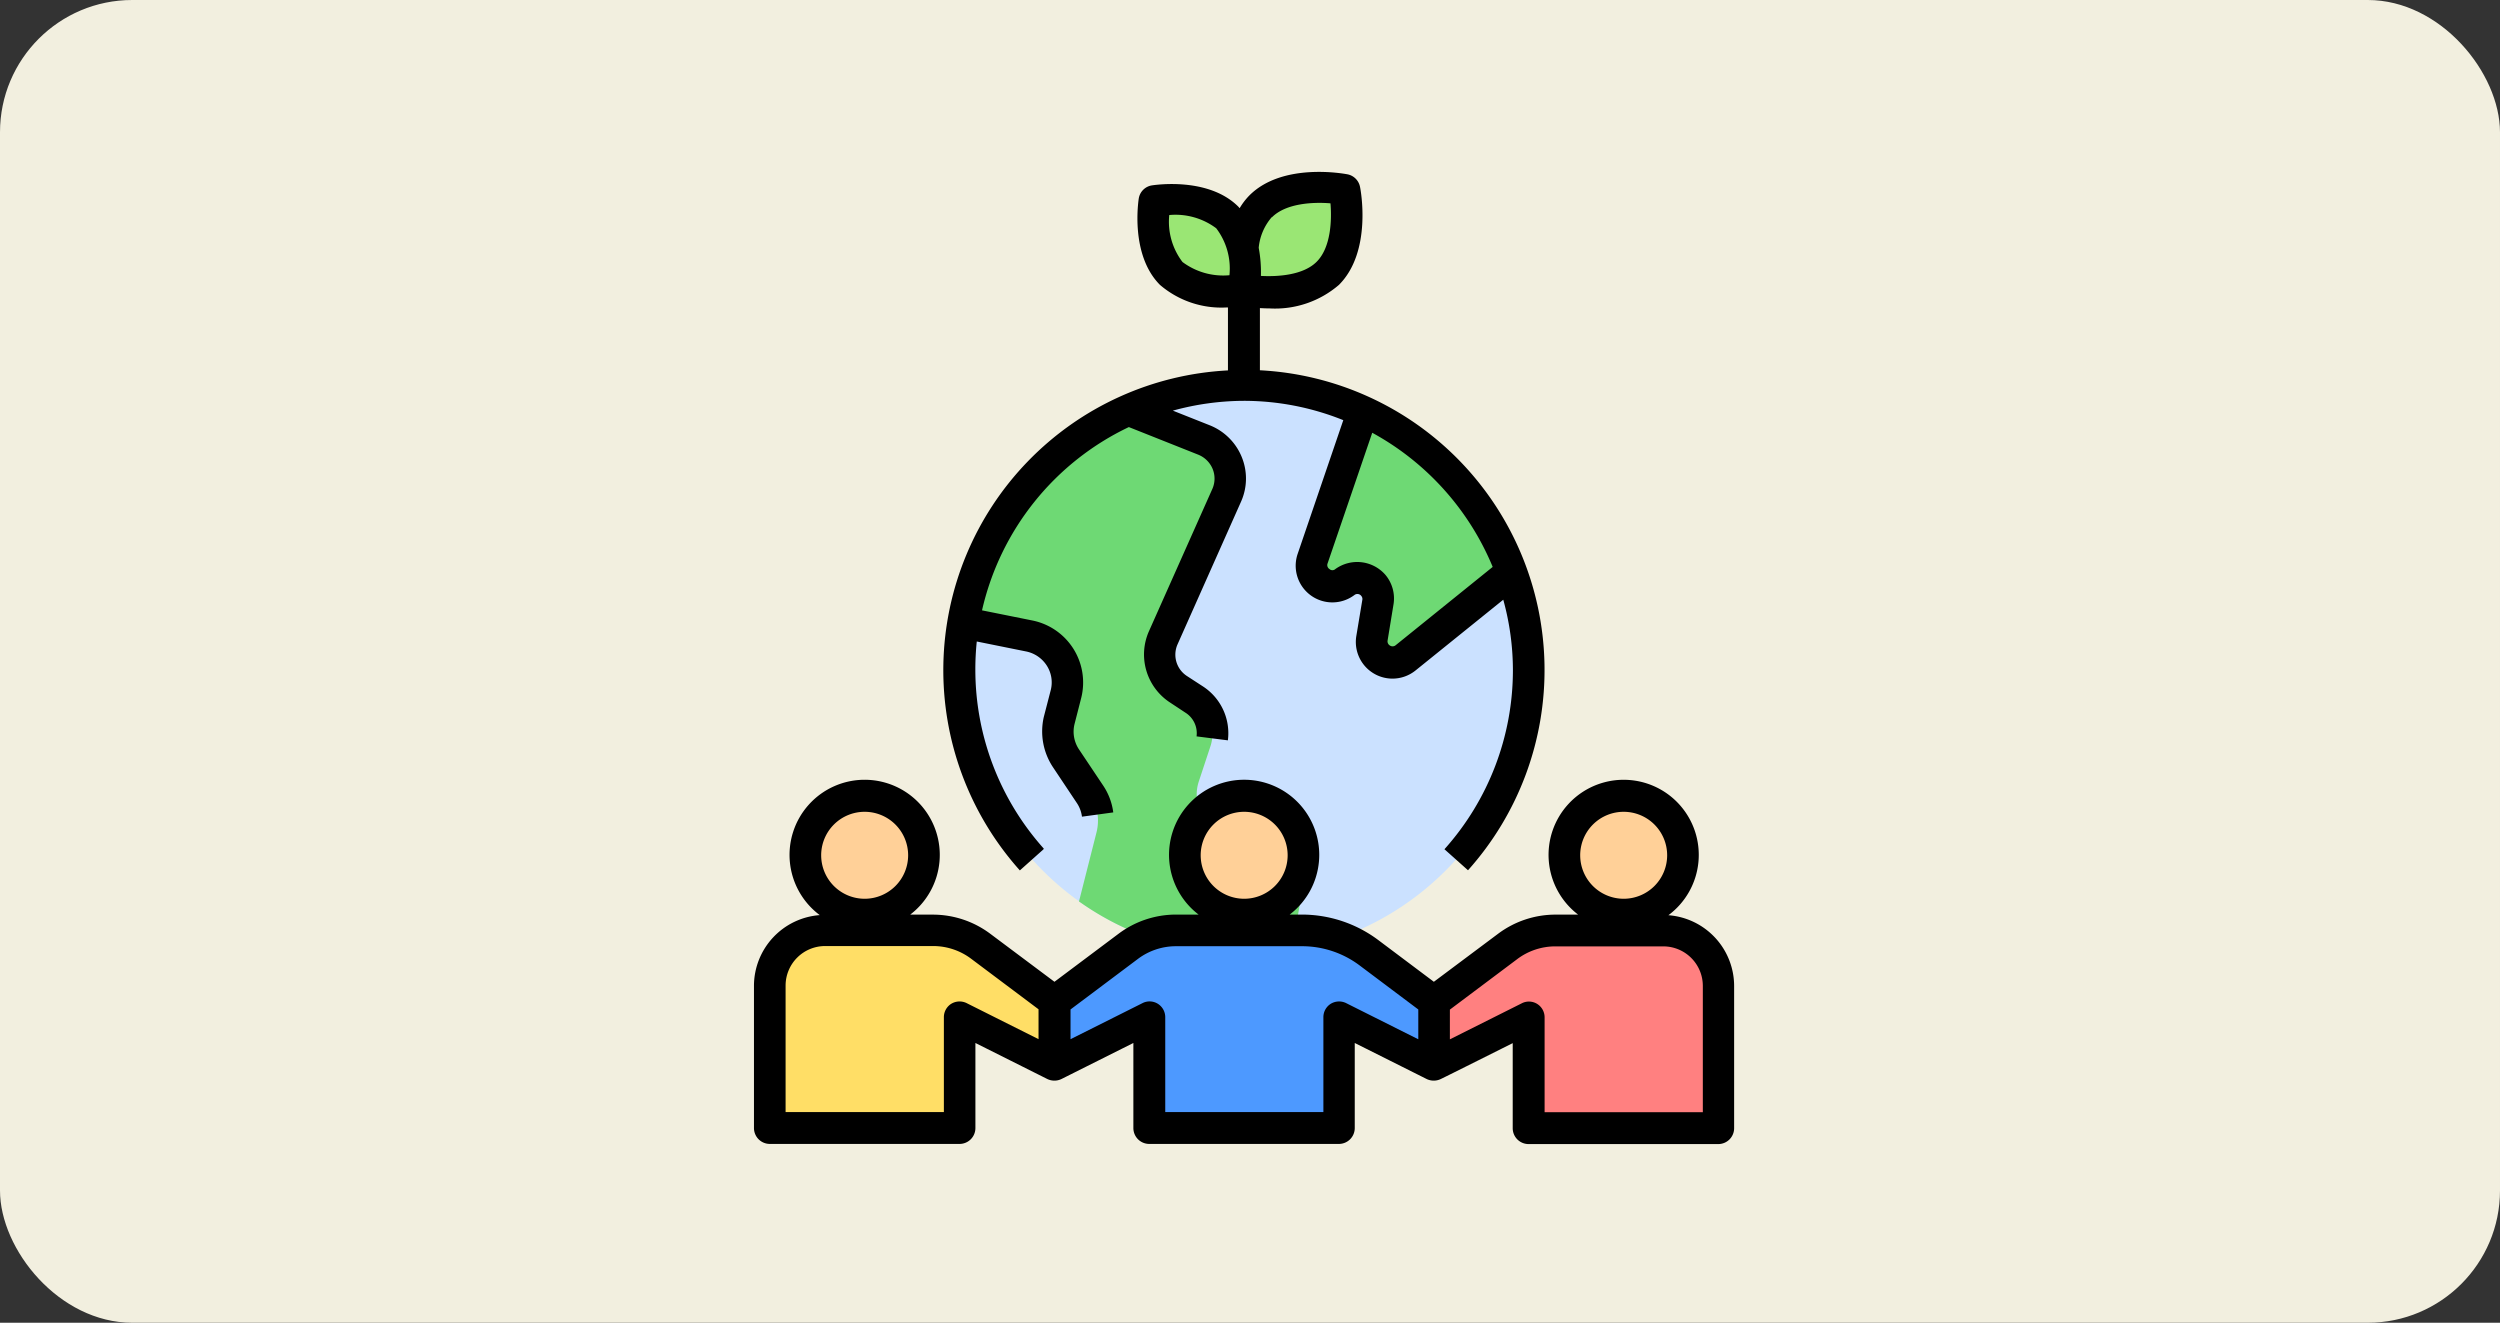 <svg xmlns="http://www.w3.org/2000/svg" width="189" height="100" viewBox="0 0 189 100">
  <rect x="0" y="0" width="189" height="100" fill="#333333" stroke="none"/>
  <g id="Grupo_1115800" data-name="Grupo 1115800" transform="translate(-390.332 -1159.204)">
    <rect id="Rectángulo_406738" data-name="Rectángulo 406738" width="189" height="100" rx="10" transform="translate(390.332 1159.204)" fill="#f2efdf"/>
    <g id="Grupo_1117059" data-name="Grupo 1117059" transform="translate(447.332 1172.204)">
      <circle id="Elipse_11723" data-name="Elipse 11723" cx="21.518" cy="21.518" r="21.518" transform="translate(15.541 16.095)" fill="#cbe1ff"/>
      <path id="Trazado_887627" data-name="Trazado 887627" d="M40,52.036l-.9,5.379a21.522,21.522,0,0,1-16.114-3.67l1.327-5.236a3.587,3.587,0,0,0-.49-2.857L22,42.915a3.64,3.64,0,0,1-.5-2.857l.5-2A3.563,3.563,0,0,0,19.215,33.7L14.23,32.682A21.483,21.483,0,0,1,26.7,16.58l5.762,2.307a3.1,3.1,0,0,1,1.686,4.136L29.34,33.842a3.1,3.1,0,0,0,1.112,3.837l1.243.813a3.069,3.069,0,0,1,1.219,3.55l-.873,2.642a3.108,3.108,0,0,0,3.933,3.921A3.1,3.1,0,0,1,40,52.048Z" transform="translate(1.586 1.404)" fill="#6ed974"/>
      <circle id="Elipse_11724" data-name="Elipse 11724" cx="4.483" cy="4.483" r="4.483" transform="translate(61.266 47.176)" fill="#ffd098"/>
      <path id="Trazado_887628" data-name="Trazado 887628" d="M44,59.661l7.173-3.586v8.368H65.518V53.684A4.189,4.189,0,0,0,61.334,49.5H53.169a5.987,5.987,0,0,0-3.586,1.2L44,54.879Z" transform="translate(7.404 7.837)" fill="#ff8080"/>
      <circle id="Elipse_11725" data-name="Elipse 11725" cx="4.483" cy="4.483" r="4.483" transform="translate(32.575 47.176)" fill="#ffd098"/>
      <path id="Trazado_887629" data-name="Trazado 887629" d="M20,59.661l7.173-3.586v8.368H41.518V56.075l7.173,3.586V54.879l-4.937-3.706A8.366,8.366,0,0,0,38.732,49.5H29.169a5.987,5.987,0,0,0-3.586,1.2L20,54.879Z" transform="translate(2.713 7.837)" fill="#4d99ff"/>
      <circle id="Elipse_11726" data-name="Elipse 11726" cx="4.483" cy="4.483" r="4.483" transform="translate(3.885 47.176)" fill="#ffd098"/>
      <path id="Trazado_887630" data-name="Trazado 887630" d="M23.518,54.879,17.935,50.7a5.987,5.987,0,0,0-3.586-1.2H6.184A4.189,4.189,0,0,0,2,53.684V64.443H16.345V56.075l7.173,3.586Z" transform="translate(-0.805 7.837)" fill="#ffde66"/>
      <path id="Trazado_887631" data-name="Trazado 887631" d="M33.294,3.934c2.1-2.1,6.336-1.267,6.336-1.267S40.467,6.911,38.363,9s-6.336,1.267-6.336,1.267S31.19,6.026,33.294,3.934Z" transform="translate(5.031 -1.348)" fill="#9ae674"/>
      <path id="Trazado_887632" data-name="Trazado 887632" d="M27.622,8.854c-1.865-1.865-1.267-5.5-1.267-5.5s3.622-.6,5.5,1.267,1.267,5.5,1.267,5.5S29.5,10.719,27.622,8.854Z" transform="translate(3.937 -1.199)" fill="#9ae674"/>
      <path id="Trazado_887633" data-name="Trazado 887633" d="M51.38,28.821l-7.974,6.455a1.576,1.576,0,0,1-2.57-1.458l.442-2.7a1.6,1.6,0,0,0-1.554-1.865,1.536,1.536,0,0,0-.932.335,1.578,1.578,0,0,1-2.439-1.769L40.179,16.64a21.6,21.6,0,0,1,11.2,12.169Z" transform="translate(5.893 1.415)" fill="#6ed974"/>
      <path id="Trazado_887634" data-name="Trazado 887634" d="M20.571,52.693a20.288,20.288,0,0,1-5.176-13.544,20.552,20.552,0,0,1,.108-2.116l3.73.753A2.424,2.424,0,0,1,20.8,38.862a2.353,2.353,0,0,1,.3,1.829l-.526,2.032a4.891,4.891,0,0,0,.681,3.8l1.817,2.726a2.382,2.382,0,0,1,.383,1.028l2.367-.323a4.724,4.724,0,0,0-.765-2.032L23.237,45.2a2.416,2.416,0,0,1-.347-1.913l.514-2.008A4.783,4.783,0,0,0,19.7,35.443l-3.8-.765A20.344,20.344,0,0,1,27,20.823l5.26,2.092a1.978,1.978,0,0,1,1.076,1.076,1.93,1.93,0,0,1-.012,1.482L28.509,36.28a4.335,4.335,0,0,0,1.554,5.332l1.231.813a1.833,1.833,0,0,1,.825,1.781l2.367.3A4.217,4.217,0,0,0,32.6,40.428l-1.231-.8a1.925,1.925,0,0,1-.693-2.367L35.49,26.442a4.281,4.281,0,0,0,.048-3.347A4.345,4.345,0,0,0,33.147,20.7L30.326,19.58a20.435,20.435,0,0,1,5.379-.741A20.137,20.137,0,0,1,43.212,20.3L39.758,30.422a2.772,2.772,0,0,0,4.292,3.1.366.366,0,0,1,.526.072.356.356,0,0,1,.072.311L44.2,36.6a2.772,2.772,0,0,0,2.738,3.24,2.784,2.784,0,0,0,1.757-.634l6.611-5.332a20.052,20.052,0,0,1,.729,5.32,20.288,20.288,0,0,1-5.176,13.544l1.781,1.59a22.693,22.693,0,0,0-15.732-37.8v-4.7c.227.012.466.024.717.024a7.4,7.4,0,0,0,5.26-1.781c2.522-2.522,1.638-7.208,1.59-7.412a1.2,1.2,0,0,0-.944-.944c-.2-.036-4.889-.932-7.412,1.59a4.948,4.948,0,0,0-.741.968c-.036-.036-.072-.084-.108-.12-2.283-2.271-6.36-1.626-6.539-1.6a1.194,1.194,0,0,0-.98.98c-.024.167-.669,4.256,1.6,6.539a7.132,7.132,0,0,0,5.021,1.709h.12v4.758a22.693,22.693,0,0,0-15.732,37.8l1.781-1.59ZM54.5,31.4l-7.316,5.905a.364.364,0,0,1-.442.036.368.368,0,0,1-.179-.394l.442-2.7A2.773,2.773,0,0,0,46.4,32a2.824,2.824,0,0,0-3.79-.442.33.33,0,0,1-.442,0,.354.354,0,0,1-.143-.43L45.4,21.253a20.475,20.475,0,0,1,9.1,10.125ZM37.821,4.96c1.064-1.064,3.12-1.16,4.423-1.052.108,1.3.024,3.359-1.052,4.423-1,1-2.9,1.136-4.208,1.064a9.978,9.978,0,0,0-.167-2.128,4.128,4.128,0,0,1,.992-2.319ZM31.055,8.343a5.023,5.023,0,0,1-1-3.55,5.141,5.141,0,0,1,3.55,1,5.023,5.023,0,0,1,1,3.55A5.141,5.141,0,0,1,31.055,8.343Z" transform="translate(1.341 -1.536)"/>
      <path id="Trazado_887635" data-name="Trazado 887635" d="M70.144,50.2a5.678,5.678,0,1,0-6.838-.036H61.572a7.243,7.243,0,0,0-4.3,1.435L52.4,55.242l-4.22-3.168a9.648,9.648,0,0,0-5.738-1.913H41.5a5.678,5.678,0,1,0-6.886,0H32.882a7.243,7.243,0,0,0-4.3,1.435l-4.865,3.646L18.848,51.6a7.243,7.243,0,0,0-4.3-1.435H12.811a5.679,5.679,0,1,0-6.838.036A5.372,5.372,0,0,0,1,55.541V66.3a1.2,1.2,0,0,0,1.2,1.2H16.541a1.2,1.2,0,0,0,1.2-1.2V59.868l5.439,2.726a1.23,1.23,0,0,0,1.064,0l5.439-2.726V66.3a1.2,1.2,0,0,0,1.2,1.2H45.219a1.2,1.2,0,0,0,1.2-1.2V59.868l5.439,2.726a1.23,1.23,0,0,0,1.064,0c.335-.155,5.439-2.714,5.439-2.714v6.431a1.2,1.2,0,0,0,1.2,1.2H73.9a1.2,1.2,0,0,0,1.2-1.2V55.553a5.372,5.372,0,0,0-4.973-5.344ZM9.368,42.391a3.287,3.287,0,1,1-3.287,3.287A3.286,3.286,0,0,1,9.368,42.391Zm13.15,17.19-5.439-2.726a1.21,1.21,0,0,0-1.16.048,1.194,1.194,0,0,0-.562,1.016v7.173H3.391V55.529A2.99,2.99,0,0,1,6.379,52.54h8.165a4.784,4.784,0,0,1,2.869.956l5.1,3.825v2.247Zm15.541-17.19a3.287,3.287,0,1,1-3.287,3.287A3.286,3.286,0,0,1,38.058,42.391Zm13.15,17.19-5.439-2.726a1.21,1.21,0,0,0-1.16.048,1.194,1.194,0,0,0-.562,1.016v7.173H32.093V57.92a1.194,1.194,0,0,0-.562-1.016,1.179,1.179,0,0,0-1.16-.048l-5.439,2.726V57.334l5.1-3.825a4.784,4.784,0,0,1,2.869-.956h9.563a7.243,7.243,0,0,1,4.3,1.435l4.459,3.347v2.247Zm15.541-17.19a3.287,3.287,0,1,1-3.287,3.287A3.286,3.286,0,0,1,66.749,42.391ZM72.726,65.1H60.772V57.931a1.194,1.194,0,0,0-.562-1.016,1.179,1.179,0,0,0-1.16-.048l-5.439,2.726V57.346l5.1-3.825a4.784,4.784,0,0,1,2.869-.956h8.165a2.99,2.99,0,0,1,2.989,2.989v9.563Z" transform="translate(-1 5.981)"/>
    </g>
  </g>
</svg>
